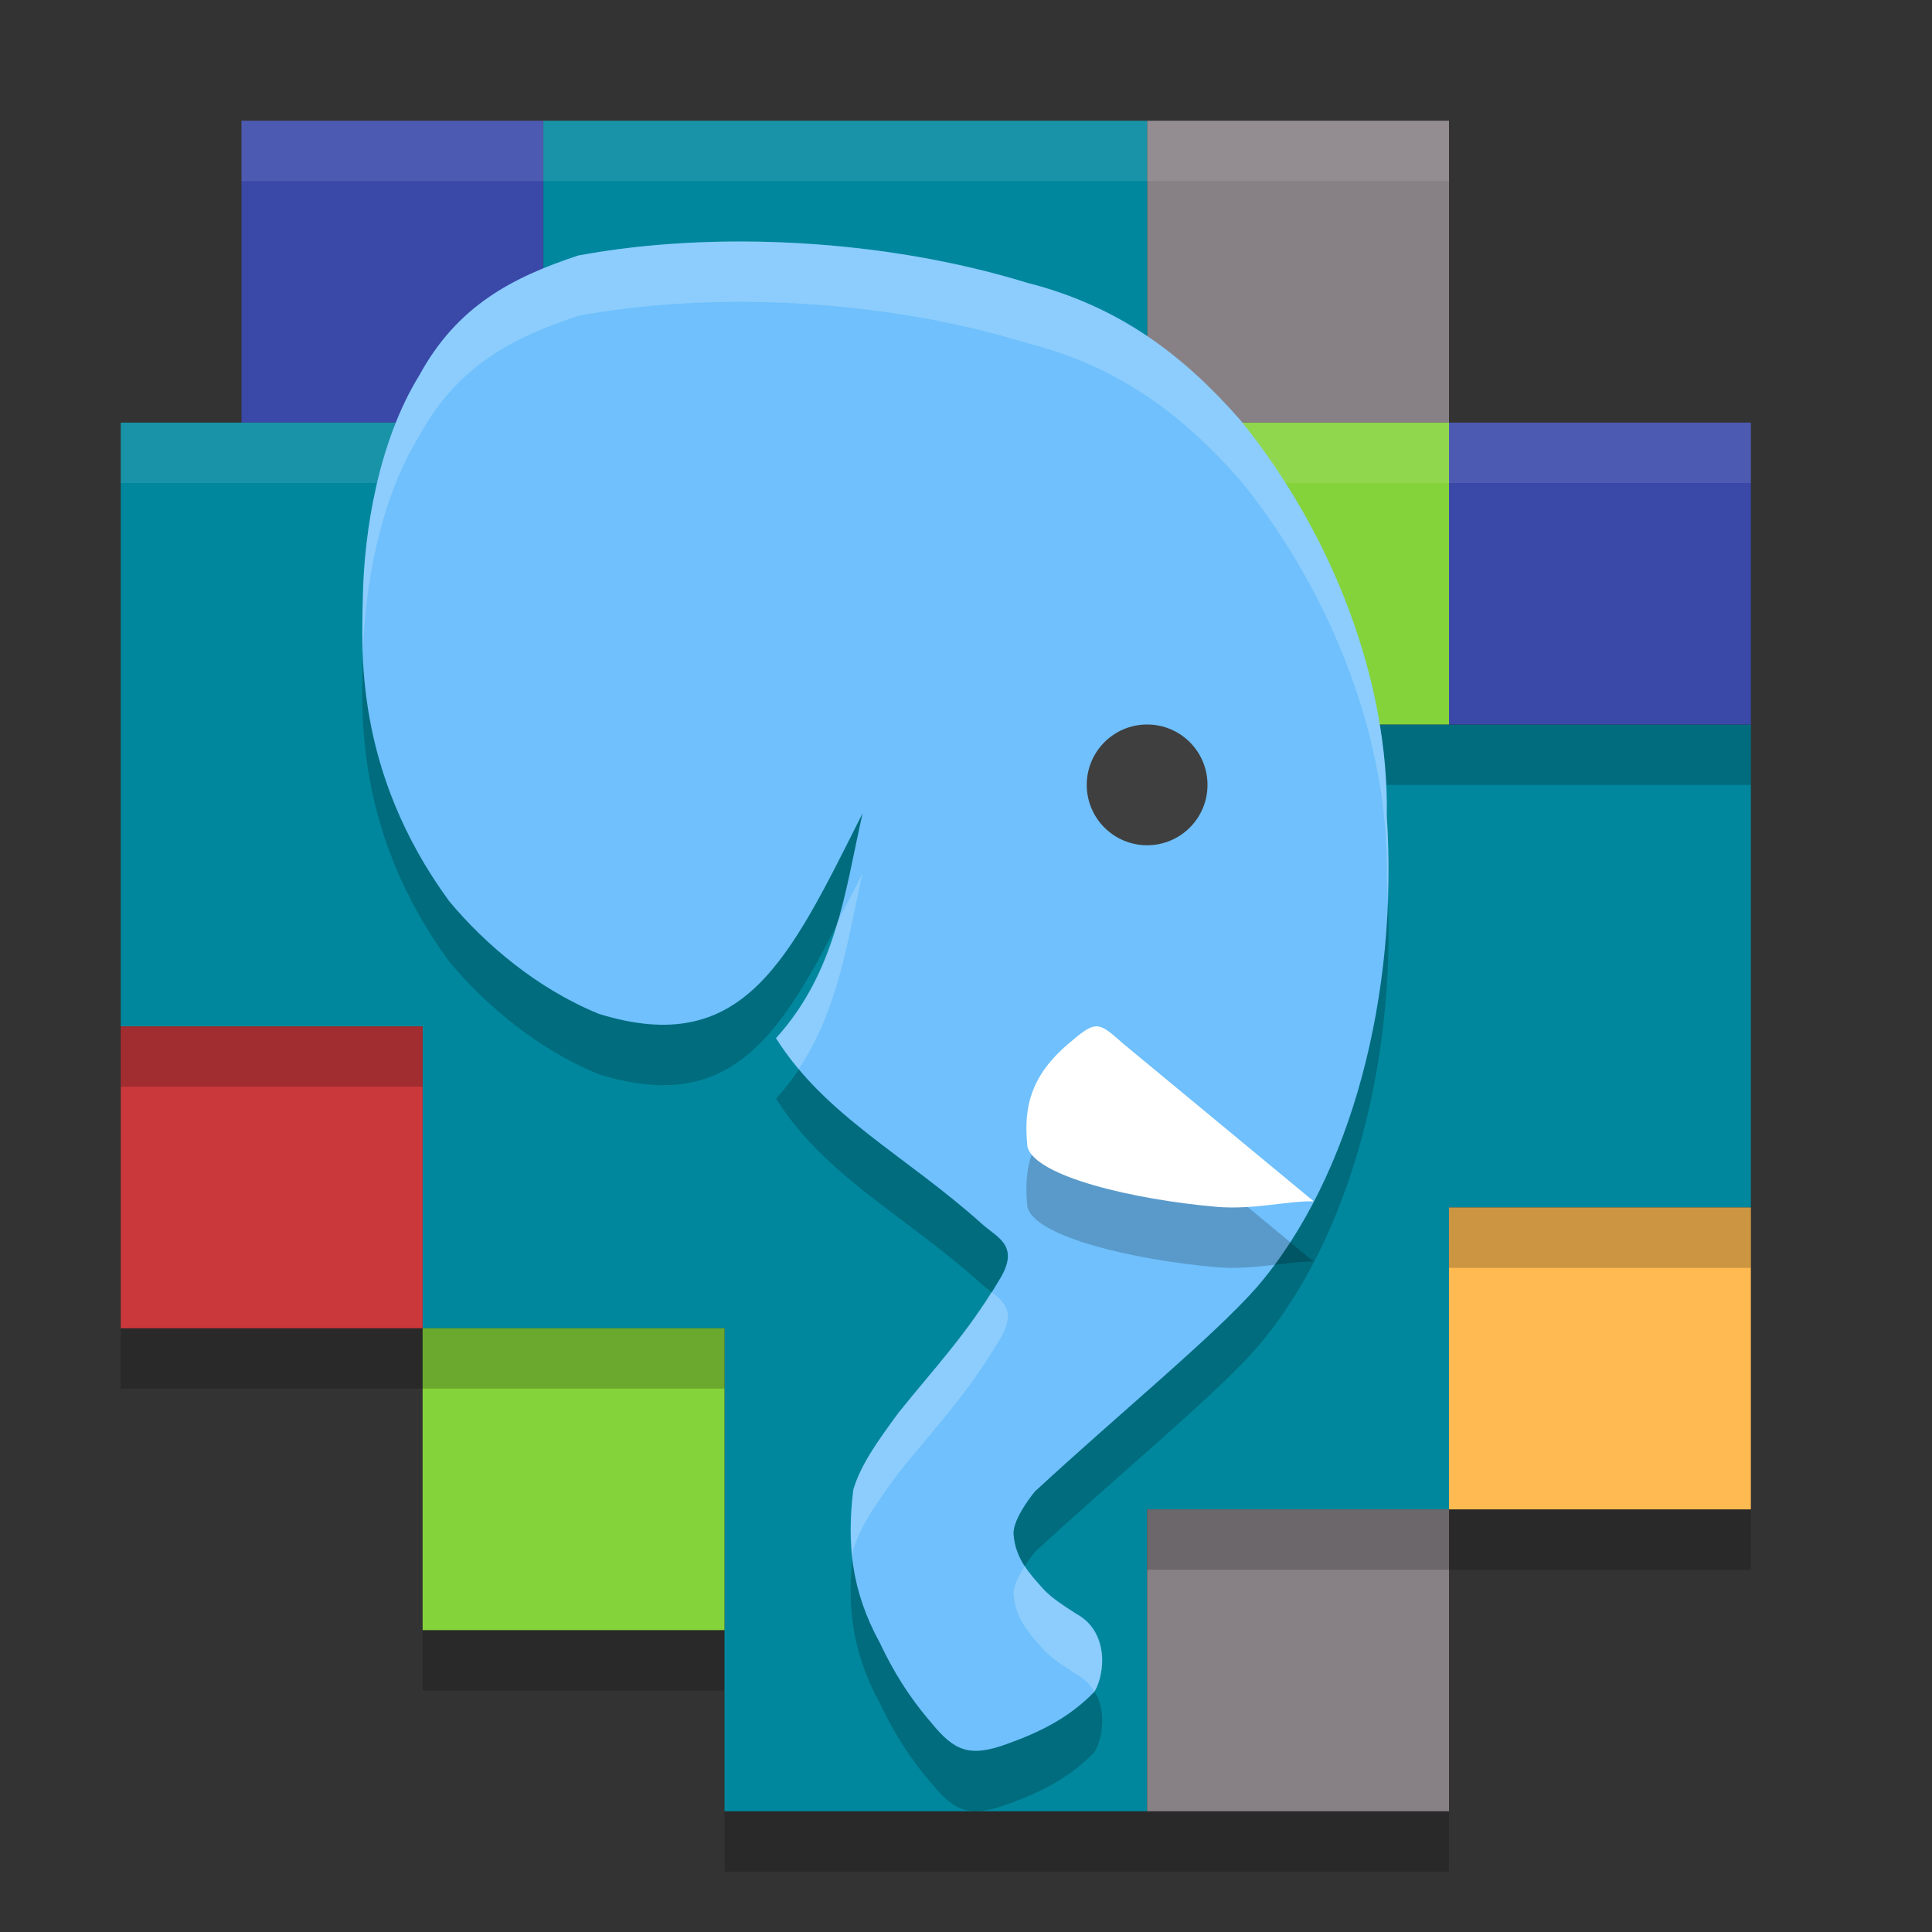 <svg xmlns="http://www.w3.org/2000/svg" width="32" height="32" version="1">
 <rect width="100%" height="100%" fill="#333333" stroke="none"/>
 <path style="opacity:0.2" d="M 9,3 V 8 H 2 v 10 5 h 5 v 5 h 5 v 3 h 7 5 v -5 h 5 V 21 13 H 24 19 V 8 3 Z"/>
 <rect style="fill:#3a48a8" width="5" height="5" x="4" y="2"/>
 <rect style="fill:#878186" width="5" height="5" x="19" y="2"/>
 <path style="fill:#00879d" d="M 9,2 V 7 H 2 v 10 h 5 v 5 h 5 v 8 h 7 v -5 h 5 v -5 h 5 V 12 H 24 19 V 7 2 Z"/>
 <rect style="fill:#85d33a" width="5" height="5" x="19" y="7"/>
 <rect style="fill:#ffba52" width="5" height="5" x="24" y="20"/>
 <rect style="fill:#878186" width="5" height="5" x="19" y="25"/>
 <rect style="fill:#85d33a" width="5" height="5" x="7" y="22"/>
 <rect style="fill:#cb383c" width="5" height="5" x="2" y="17"/>
 <rect style="fill:#3a48a8" width="5" height="5" x="24" y="7"/>
 <rect style="opacity:0.1;fill:#ffffff" width="20" height="1" x="4" y="2"/>
 <rect style="opacity:0.1;fill:#ffffff" width="27" height="1" x="2" y="7"/>
 <rect style="opacity:0.2" width="10" height="1" x="19" y="12"/>
 <path style="opacity:0.2" d="M 9.578,5.232 C 11.825,4.814 14.653,4.958 17.014,5.685 c 1.527,0.389 2.583,1.195 3.537,2.281 1.534,1.895 2.459,4.338 2.419,6.549 0.197,2.932 -0.575,5.974 -2.155,7.81 -0.719,0.816 -2.271,2.084 -3.674,3.381 0,0 -0.372,0.446 -0.352,0.711 0.03,0.397 0.261,0.648 0.495,0.905 0.132,0.146 0.343,0.279 0.539,0.406 0.538,0.287 0.492,0.978 0.305,1.294 -0.422,0.434 -0.905,0.669 -1.438,0.861 -0.634,0.234 -0.884,0.119 -1.267,-0.352 -0.368,-0.424 -0.634,-0.862 -0.851,-1.323 -0.469,-0.856 -0.55,-1.643 -0.436,-2.537 0.124,-0.404 0.367,-0.752 0.741,-1.262 0.571,-0.716 1.133,-1.294 1.668,-2.196 0.368,-0.583 -0.029,-0.712 -0.281,-0.941 -1.262,-1.134 -2.598,-1.787 -3.41,-3.075 1.003,-1.106 1.142,-2.435 1.434,-3.725 -1.217,2.422 -1.964,4.065 -4.367,3.322 C 8.887,17.372 8.026,16.629 7.441,15.928 5.847,13.75 5.994,11.714 6.011,10.874 6.032,9.795 6.27,8.311 6.944,7.219 7.571,6.067 8.484,5.594 9.578,5.232 Z"/>
 <path style="fill:#6fc0fc" d="m 9.578,4.232 c 2.247,-0.418 5.075,-0.274 7.435,0.452 1.527,0.389 2.583,1.195 3.537,2.281 1.534,1.895 2.459,4.338 2.419,6.549 0.197,2.932 -0.575,5.974 -2.155,7.81 -0.719,0.816 -2.271,2.084 -3.674,3.381 0,0 -0.372,0.446 -0.352,0.711 0.03,0.397 0.261,0.648 0.495,0.905 0.132,0.146 0.343,0.279 0.539,0.406 0.538,0.287 0.492,0.978 0.305,1.294 -0.422,0.434 -0.905,0.669 -1.438,0.861 -0.634,0.234 -0.884,0.119 -1.267,-0.352 -0.368,-0.424 -0.634,-0.862 -0.851,-1.323 -0.469,-0.856 -0.55,-1.643 -0.436,-2.537 0.124,-0.404 0.367,-0.752 0.741,-1.262 0.571,-0.716 1.133,-1.294 1.668,-2.196 0.368,-0.583 -0.029,-0.712 -0.281,-0.941 -1.262,-1.134 -2.598,-1.787 -3.41,-3.075 1.003,-1.106 1.142,-2.435 1.434,-3.725 -1.217,2.422 -1.964,4.065 -4.367,3.322 C 8.887,16.372 8.026,15.629 7.441,14.928 5.847,12.75 5.994,10.714 6.011,9.874 6.032,8.795 6.27,7.311 6.944,6.219 7.571,5.067 8.484,4.594 9.578,4.232 Z"/>
 <circle style="fill:#3f3f3f" cx="19" cy="13" r="1"/>
 <path style="opacity:0.2" d="M 18.607,18.289 21.76,20.898 c -0.431,-0.012 -0.996,0.145 -1.622,0.09 -1.361,-0.12 -2.988,-0.5 -3.12,-0.992 -0.075,-0.683 0.07,-1.216 0.737,-1.757 0.411,-0.354 0.455,-0.298 0.852,0.05 z"/>
 <path style="fill:#ffffff" d="M 18.607,17.289 21.76,19.898 c -0.431,-0.012 -0.996,0.145 -1.622,0.09 -1.361,-0.12 -2.988,-0.5 -3.12,-0.992 -0.075,-0.683 0.07,-1.216 0.737,-1.757 0.411,-0.354 0.455,-0.298 0.852,0.05 z"/>
 <rect style="opacity:0.2" width="5" height="1" x="2" y="17"/>
 <rect style="opacity:0.2" width="5" height="1" x="7" y="22"/>
 <rect style="opacity:0.2" width="5" height="1" x="19" y="25"/>
 <rect style="opacity:0.2" width="5" height="1" x="24" y="20"/>
 <path style="opacity:0.2;fill:#ffffff" d="M 12.295 4 C 11.344 3.998 10.421 4.076 9.578 4.232 C 8.484 4.594 7.572 5.067 6.945 6.219 C 6.271 7.311 6.031 8.794 6.01 9.873 C 6.005 10.109 5.996 10.447 6.012 10.848 C 6.036 9.771 6.275 8.303 6.945 7.219 C 7.572 6.067 8.484 5.594 9.578 5.232 C 11.825 4.814 14.653 4.957 17.014 5.684 C 18.541 6.072 19.597 6.879 20.551 7.965 C 22.085 9.86 23.008 12.303 22.969 14.514 C 22.978 14.656 22.975 14.799 22.98 14.941 C 22.999 14.466 23.001 13.989 22.969 13.514 C 23.008 11.303 22.085 8.86 20.551 6.965 C 19.597 5.879 18.541 5.072 17.014 4.684 C 15.538 4.229 13.879 4.004 12.295 4 z M 14.285 14.471 C 14.138 14.764 14.008 15 13.871 15.268 C 13.673 15.947 13.388 16.603 12.852 17.195 C 12.967 17.378 13.094 17.547 13.229 17.707 C 13.894 16.709 14.035 15.576 14.285 14.471 z M 16.422 21.398 C 15.923 22.191 15.404 22.745 14.875 23.408 C 14.501 23.918 14.257 24.266 14.133 24.67 C 14.082 25.068 14.08 25.444 14.123 25.814 C 14.128 25.766 14.127 25.719 14.133 25.67 C 14.257 25.266 14.501 24.918 14.875 24.408 C 15.446 23.692 16.008 23.115 16.543 22.213 C 16.839 21.745 16.642 21.568 16.422 21.398 z M 16.973 25.939 C 16.875 26.09 16.778 26.272 16.789 26.416 C 16.819 26.813 17.05 27.065 17.283 27.322 C 17.416 27.468 17.627 27.601 17.822 27.729 C 17.961 27.803 18.058 27.905 18.127 28.02 C 18.314 27.703 18.36 27.015 17.822 26.729 C 17.627 26.601 17.416 26.468 17.283 26.322 C 17.172 26.199 17.062 26.076 16.973 25.939 z"/>
</svg>
